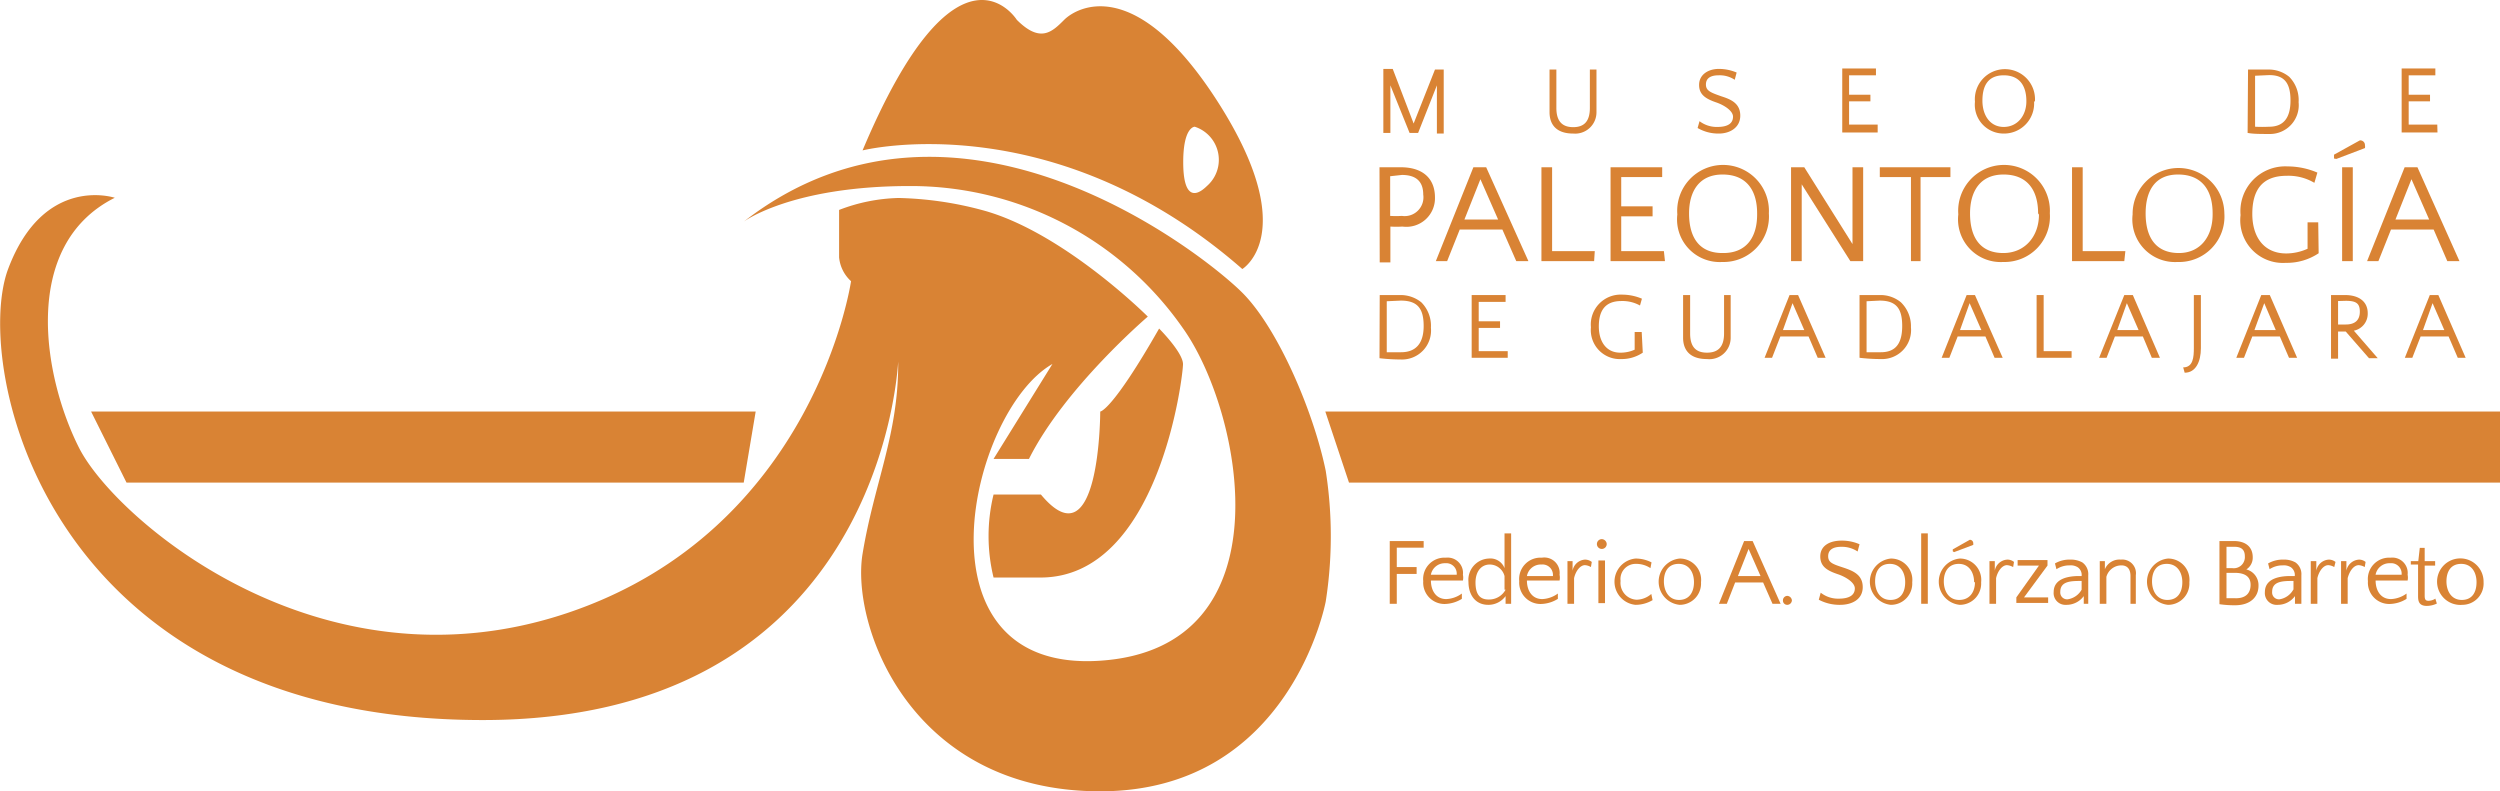 <svg id="Capa_1" data-name="Capa 1" xmlns="http://www.w3.org/2000/svg" viewBox="0 0 117.18 37.09">
  <g>
    <path d="M67.69,17.79l1-2.53h.41v3h-.32V16l-.88,2.23h-.4L66.6,16v2.23h-.33v-3h.44Z" transform="translate(-1.43 -12)" fill="#d98334"/>
    <path d="M74.38,17.06c0,.65.3.9.79.9s.78-.25.78-.9v-1.8h.31v2a1,1,0,0,1-1.09,1c-.82,0-1.11-.45-1.11-1v-2h.32Z" transform="translate(-1.43 -12)" fill="#d98334"/>
    <path d="M82.13,16.52c.44.14.87.33.87.9s-.5.84-1,.84A1.93,1.93,0,0,1,81,18l.09-.32a1.33,1.33,0,0,0,.84.27c.53,0,.73-.2.73-.48s-.42-.54-.76-.66c-.5-.17-.83-.36-.83-.83s.41-.75.93-.75a2.14,2.14,0,0,1,.83.17l-.09.34a1.27,1.27,0,0,0-.76-.21c-.36,0-.59.13-.59.43S81.62,16.34,82.13,16.52Z" transform="translate(-1.43 -12)" fill="#d98334"/>
    <path d="M89.44,18.21H87.78v-3h1.58v.32H88.1v.91h1v.31h-1v1.09h1.34Z" transform="translate(-1.43 -12)" fill="#d98334"/>
    <path d="M96.77,16.74a1.41,1.41,0,0,1-1.43,1.52A1.35,1.35,0,0,1,94,16.77a1.41,1.41,0,1,1,2.81,0Zm-.36,0c0-.72-.32-1.21-1.06-1.21s-1,.49-1,1.19.37,1.23,1,1.23S96.41,17.43,96.41,16.75Z" transform="translate(-1.43 -12)" fill="#d98334"/>
    <path d="M106.8,15.26h0l.93,0a1.51,1.51,0,0,1,1,.34,1.55,1.55,0,0,1,.44,1.19,1.35,1.35,0,0,1-1.39,1.49c-.41,0-.74,0-1-.05Zm.33.29v2.39a6.54,6.54,0,0,0,.66,0c.68,0,1-.42,1-1.23s-.28-1.19-1-1.19Z" transform="translate(-1.43 -12)" fill="#d98334"/>
    <path d="M115.68,18.21H114v-3h1.58v.32h-1.25v.91h1v.31h-1v1.09h1.34Z" transform="translate(-1.43 -12)" fill="#d98334"/>
  </g>
  <g>
    <path d="M67.83,38.9H66.9v1.4h-.33V37.36h1.59v.31H66.9v.91h.93Z" transform="translate(-1.43 -12)" fill="#d98334"/>
    <path d="M70,38.94a.67.67,0,0,1,0,.27h-1.5v0c0,.46.23.87.72.87a1.33,1.33,0,0,0,.73-.26l0,.25a1.59,1.59,0,0,1-.81.24,1,1,0,0,1-1-1.07,1,1,0,0,1,1.06-1.1A.72.72,0,0,1,70,38.94Zm-1.51,0h1.22v-.08a.49.49,0,0,0-.54-.46A.66.66,0,0,0,68.49,39Z" transform="translate(-1.43 -12)" fill="#d98334"/>
    <path d="M70.26,39.28a1,1,0,0,1,.95-1.1.71.71,0,0,1,.74.45V37h.31v3.3H72l0-.36h0a1,1,0,0,1-.81.41C70.56,40.35,70.26,39.85,70.26,39.28Zm1.69.36V39a.72.72,0,0,0-.69-.54c-.41,0-.67.34-.67.84s.16.8.61.8A.88.88,0,0,0,72,39.64Z" transform="translate(-1.43 -12)" fill="#d98334"/>
    <path d="M74.53,38.94a.67.67,0,0,1,0,.27H73v0c0,.46.23.87.72.87a1.33,1.33,0,0,0,.73-.26l0,.25a1.56,1.56,0,0,1-.81.24,1,1,0,0,1-1-1.07,1,1,0,0,1,1.06-1.1A.72.72,0,0,1,74.53,38.94ZM73,39h1.22v-.08a.49.49,0,0,0-.54-.46A.66.66,0,0,0,73,39Z" transform="translate(-1.43 -12)" fill="#d98334"/>
    <path d="M76,38.58a.61.61,0,0,0-.28-.09c-.23,0-.44.29-.51.61v1.2h-.31v-2h.24l0,.45h0a.63.63,0,0,1,.58-.52.51.51,0,0,1,.32.11Z" transform="translate(-1.43 -12)" fill="#d98334"/>
    <path d="M76.51,37.27a.24.24,0,0,1,.23.23.23.23,0,0,1-.23.23.23.23,0,0,1-.23-.23A.23.23,0,0,1,76.51,37.27Zm.15,3h-.31v-2h.31Z" transform="translate(-1.43 -12)" fill="#d98334"/>
    <path d="M78.79,38.63a1.19,1.19,0,0,0-.68-.2.71.71,0,0,0-.72.8.79.79,0,0,0,.76.88,1.08,1.08,0,0,0,.68-.27l.06.29a1.58,1.58,0,0,1-.8.22,1.09,1.09,0,0,1,0-2.17,1.63,1.63,0,0,1,.75.18Z" transform="translate(-1.43 -12)" fill="#d98334"/>
    <path d="M81.16,39.29a1,1,0,0,1-1,1.06,1.09,1.09,0,0,1,0-2.17A1,1,0,0,1,81.16,39.29Zm-.33,0c0-.45-.22-.86-.72-.86s-.69.38-.69.82.22.87.71.87S80.83,39.74,80.83,39.29Z" transform="translate(-1.43 -12)" fill="#d98334"/>
    <path d="M84.89,40.3h-.38l-.44-1H82.76l-.39,1H82l1.18-2.94h.4Zm-2-1.3h1.06l-.56-1.27Z" transform="translate(-1.43 -12)" fill="#d98334"/>
    <path d="M85.2,39.93a.23.23,0,0,1,.22.21.22.22,0,0,1-.22.21.2.2,0,0,1-.2-.21A.21.21,0,0,1,85.2,39.93Z" transform="translate(-1.43 -12)" fill="#d98334"/>
    <path d="M87.85,38.61c.44.15.89.33.89.91s-.51.83-1.06.83a2.07,2.07,0,0,1-1-.24l.09-.33a1.31,1.31,0,0,0,.85.28c.54,0,.75-.2.75-.48s-.43-.54-.78-.66c-.51-.17-.84-.36-.84-.84s.41-.74,1-.74a2.05,2.05,0,0,1,.84.17l-.09.34a1.33,1.33,0,0,0-.77-.22c-.38,0-.61.14-.61.44S87.33,38.44,87.85,38.61Z" transform="translate(-1.43 -12)" fill="#d98334"/>
    <path d="M91.06,39.29a1,1,0,0,1-1,1.06,1.09,1.09,0,0,1,0-2.17A1,1,0,0,1,91.06,39.29Zm-.33,0c0-.45-.22-.86-.72-.86s-.69.38-.69.82.22.87.72.87S90.73,39.74,90.73,39.29Z" transform="translate(-1.43 -12)" fill="#d98334"/>
    <path d="M91.79,40.3h-.31V37h.31Z" transform="translate(-1.43 -12)" fill="#d98334"/>
    <path d="M94.29,39.29a1,1,0,0,1-1,1.06,1.09,1.09,0,0,1,0-2.17A1,1,0,0,1,94.29,39.29Zm-.33,0c0-.45-.23-.86-.72-.86s-.7.38-.7.82.22.87.72.87S94,39.74,94,39.29Zm-1-1.45,0-.09,0,0,.8-.45a.16.16,0,0,1,.16.16.31.31,0,0,1,0,.08l-.9.34Z" transform="translate(-1.43 -12)" fill="#d98334"/>
    <path d="M95.79,38.58a.69.69,0,0,0-.29-.09c-.23,0-.44.29-.51.61v1.2h-.31v-2h.25l0,.45h0a.63.63,0,0,1,.59-.52.48.48,0,0,1,.31.11Z" transform="translate(-1.43 -12)" fill="#d98334"/>
    <path d="M95.94,40,97,38.51H96v-.26h1.4v.26L96.3,40h1.13v.26H95.94Z" transform="translate(-1.43 -12)" fill="#d98334"/>
    <path d="M99.1,40.3l0-.36h0a1,1,0,0,1-.83.41.55.55,0,0,1-.58-.6c0-.68.79-.75,1.2-.75H99v0a.44.44,0,0,0-.18-.41.63.63,0,0,0-.39-.09,1.1,1.1,0,0,0-.61.18l-.07-.27a1.34,1.34,0,0,1,.71-.18,1.12,1.12,0,0,1,.57.13.67.67,0,0,1,.28.6V40.3ZM99,39.64v-.41h0c-.48,0-1,0-1,.51a.32.32,0,0,0,.35.35A.9.9,0,0,0,99,39.64Z" transform="translate(-1.43 -12)" fill="#d98334"/>
    <path d="M101.29,40.3V39c0-.36-.18-.5-.43-.5a.73.73,0,0,0-.7.54V40.3h-.31v-2h.24l0,.38h0a.74.74,0,0,1,.75-.45.64.64,0,0,1,.7.73V40.3Z" transform="translate(-1.43 -12)" fill="#d98334"/>
    <path d="M104.05,39.29a1,1,0,0,1-1,1.06,1.09,1.09,0,0,1,0-2.17A1,1,0,0,1,104.05,39.29Zm-.33,0c0-.45-.23-.86-.73-.86s-.69.38-.69.82.22.87.72.87S103.72,39.74,103.72,39.29Z" transform="translate(-1.43 -12)" fill="#d98334"/>
    <path d="M105.46,37.36l.68,0c.53,0,.88.26.88.76a.65.65,0,0,1-.3.57.76.76,0,0,1,.57.77c0,.5-.36.91-1.1.91a4.81,4.81,0,0,1-.73-.05Zm1.19.71c0-.26-.12-.44-.48-.44h-.38v1h.27A.52.52,0,0,0,106.65,38.07Zm.27,1.34c0-.34-.21-.56-.75-.56h-.38v1.19h.39C106.66,40.06,106.92,39.83,106.92,39.41Z" transform="translate(-1.43 -12)" fill="#d98334"/>
    <path d="M109,40.3l0-.36h0a1,1,0,0,1-.82.41.55.55,0,0,1-.59-.6c0-.68.79-.75,1.2-.75h.2v0a.44.44,0,0,0-.18-.41.63.63,0,0,0-.39-.09,1.1,1.1,0,0,0-.61.18l-.07-.27a1.36,1.36,0,0,1,.71-.18,1.09,1.09,0,0,1,.57.13.67.67,0,0,1,.28.6V40.3Zm-.07-.66v-.41h0c-.48,0-1,0-1,.51a.32.32,0,0,0,.35.35A.9.9,0,0,0,108.92,39.64Z" transform="translate(-1.43 -12)" fill="#d98334"/>
    <path d="M110.84,38.58a.61.61,0,0,0-.28-.09c-.23,0-.44.29-.51.61v1.2h-.31v-2H110l0,.45h0a.63.63,0,0,1,.59-.52.5.5,0,0,1,.31.11Z" transform="translate(-1.43 -12)" fill="#d98334"/>
    <path d="M112.27,38.58a.65.65,0,0,0-.28-.09c-.24,0-.44.29-.52.61v1.2h-.31v-2h.25l0,.45h0a.64.64,0,0,1,.59-.52.48.48,0,0,1,.31.11Z" transform="translate(-1.43 -12)" fill="#d98334"/>
    <path d="M114.28,38.94a.67.67,0,0,1,0,.27h-1.5v0c0,.46.23.87.72.87a1.33,1.33,0,0,0,.73-.26l0,.25a1.56,1.56,0,0,1-.81.24,1,1,0,0,1-1-1.07,1,1,0,0,1,1.06-1.1A.72.72,0,0,1,114.28,38.94Zm-1.51,0H114v-.08a.49.49,0,0,0-.54-.46A.66.66,0,0,0,112.77,39Z" transform="translate(-1.43 -12)" fill="#d98334"/>
    <path d="M114.77,38.46h-.34V38.3l.35,0,.07-.62h.23v.62h.49v.21h-.49v1.42c0,.19.06.23.18.23a.61.61,0,0,0,.32-.1l.07.23a1.12,1.12,0,0,1-.47.11c-.38,0-.41-.24-.41-.46Z" transform="translate(-1.43 -12)" fill="#d98334"/>
    <path d="M117.84,39.29a1,1,0,0,1-1,1.06,1.09,1.09,0,1,1,1-1.06Zm-.33,0c0-.45-.22-.86-.72-.86s-.69.38-.69.82.22.87.72.87S117.51,39.74,117.51,39.29Z" transform="translate(-1.43 -12)" fill="#d98334"/>
  </g>
  <g>
    <path d="M59.66,25.72C58,24.05,46.31,14.6,36.29,22.39c0,0,2.23-1.67,7.79-1.67a15.55,15.55,0,0,1,12.8,6.67c2.78,3.9,5,15-3.9,15.58s-6.12-11.68-2.22-13.91L48,33.51h1.66c1.67-3.34,5.57-6.67,5.57-6.67s-4-4-7.79-5a16.38,16.38,0,0,0-3.89-.56,8.25,8.25,0,0,0-2.79.56v2.22a1.73,1.73,0,0,0,.56,1.12S39.63,36.85,28,40.74,6.81,36.29,5.14,33,2.36,23.5,6.81,21.27c0,0-3.33-1.11-5,3.34S3.48,45.75,24.06,45.75c17.6,0,19.33-14.65,19.47-16.8v.11c0,3.34-1.12,5.56-1.67,8.9S44.08,49.09,53,49.09s10.57-8.9,10.57-8.9a19.84,19.84,0,0,0,0-6.12C63,31.29,61.33,27.39,59.66,25.72Z" transform="translate(-1.43 -12)" fill="#d98334"/>
    <path d="M53,31.29s0,7.23-2.78,3.89H48a8.2,8.2,0,0,0,0,3.89H50.2c5.56,0,6.68-9.45,6.68-10s-1.12-1.67-1.12-1.67C53.54,31.29,53,31.29,53,31.29Z" transform="translate(-1.43 -12)" fill="#d98334"/>
    <path d="M59.66,24.61s2.78-1.67-1.12-7.79-6.67-4.45-7.23-3.89-1.11,1.11-2.22,0c0,0-2.78-4.45-7.23,6.12C41.86,19.05,50.76,16.82,59.66,24.61Zm-2.23-6.67A1.63,1.63,0,0,1,58,20.72c-.56.55-1.11.55-1.11-1.12S57.43,17.94,57.43,17.94Z" transform="translate(-1.43 -12)" fill="#d98334"/>
    <polygon points="62.12 19.29 63.23 22.62 117.19 22.62 117.19 19.29 62.12 19.29" fill="#d98334"/>
    <polygon points="34.86 22.62 35.42 19.29 4.27 19.29 5.93 22.62 34.86 22.62" fill="#d98334"/>
  </g>
  <g>
    <path d="M66.09,19.84h0c.28,0,.65,0,1,0,1,0,1.6.5,1.6,1.42a1.34,1.34,0,0,1-1.52,1.36,5,5,0,0,1-.57,0v1.68h-.5Zm.5.42v1.86a4.7,4.7,0,0,0,.55,0,.88.88,0,0,0,1-1c0-.54-.26-.92-1-.92Z" transform="translate(-1.43 -12)" fill="#d98334"/>
    <path d="M73.07,24.24H72.5l-.65-1.48h-2l-.59,1.48h-.53l1.76-4.4h.6Zm-3-1.95h1.58l-.83-1.89Z" transform="translate(-1.43 -12)" fill="#d98334"/>
    <path d="M76.15,24.24H73.68v-4.4h.5v3.93h2Z" transform="translate(-1.43 -12)" fill="#d98334"/>
    <path d="M79.47,24.24H76.92v-4.4h2.42v.46H77.42v1.37h1.47v.47H77.42v1.63h2Z" transform="translate(-1.43 -12)" fill="#d98334"/>
    <path d="M84.34,22a2.13,2.13,0,0,1-2.19,2.28,2,2,0,0,1-2.1-2.23A2.15,2.15,0,1,1,84.34,22Zm-.55,0c0-1.08-.5-1.82-1.62-1.82S80.6,21,80.6,22c0,1.22.55,1.86,1.56,1.86C83.32,23.88,83.79,23.08,83.79,22.06Z" transform="translate(-1.43 -12)" fill="#d98334"/>
    <path d="M85.88,20.64v3.6h-.5v-4.4H86l2.26,3.6v-3.6h.5v4.4h-.6Z" transform="translate(-1.43 -12)" fill="#d98334"/>
    <path d="M92.85,20.3h-1.4v3.94H91V20.3H89.54v-.46h3.31Z" transform="translate(-1.43 -12)" fill="#d98334"/>
    <path d="M97.51,22a2.13,2.13,0,0,1-2.19,2.28,2,2,0,0,1-2.1-2.23A2.15,2.15,0,1,1,97.51,22Zm-.55,0c0-1.08-.5-1.82-1.62-1.82S93.77,21,93.77,22c0,1.22.55,1.86,1.56,1.86S97,23.08,97,22.06Z" transform="translate(-1.43 -12)" fill="#d98334"/>
    <path d="M101,24.24H98.55v-4.4h.5v3.93h2Z" transform="translate(-1.43 -12)" fill="#d98334"/>
    <path d="M105.69,22a2.13,2.13,0,0,1-2.2,2.28,2,2,0,0,1-2.1-2.23,2.15,2.15,0,1,1,4.3-.05Zm-.55,0c0-1.08-.5-1.82-1.62-1.82S102,21,102,22c0,1.22.55,1.86,1.56,1.86S105.14,23.08,105.14,22.06Z" transform="translate(-1.43 -12)" fill="#d98334"/>
    <path d="M110.11,23.87a2.68,2.68,0,0,1-1.54.45,2,2,0,0,1-2.12-2.24,2.1,2.1,0,0,1,2.2-2.28,3.56,3.56,0,0,1,1.4.29l-.14.48a2.38,2.38,0,0,0-1.3-.33c-1.19,0-1.61.72-1.61,1.79s.54,1.85,1.59,1.85a2.44,2.44,0,0,0,1-.22V22.42h.5Z" transform="translate(-1.43 -12)" fill="#d98334"/>
    <path d="M110.83,19.43l0-.13v-.05l1.21-.67a.22.22,0,0,1,.24.23.35.35,0,0,1,0,.13l-1.34.51Zm.88,4.81h-.5v-4.4h.5Z" transform="translate(-1.43 -12)" fill="#d98334"/>
    <path d="M116.71,24.24h-.57l-.64-1.48h-2l-.59,1.48h-.53l1.76-4.4h.6Zm-3-1.95h1.58l-.83-1.89Z" transform="translate(-1.43 -12)" fill="#d98334"/>
  </g>
  <g>
    <path d="M66.1,25.83h0l.95,0a1.54,1.54,0,0,1,1,.34,1.56,1.56,0,0,1,.45,1.19,1.36,1.36,0,0,1-1.41,1.49,8.88,8.88,0,0,1-1-.06Zm.33.29v2.39l.67,0c.7,0,1.06-.42,1.06-1.23s-.28-1.19-1.07-1.19Z" transform="translate(-1.43 -12)" fill="#d98334"/>
    <path d="M72.1,28.77H70.41V25.83H72v.32H70.74v.91h1v.31h-1v1.09H72.1Z" transform="translate(-1.43 -12)" fill="#d98334"/>
    <path d="M78.43,28.53a1.76,1.76,0,0,1-1,.3A1.36,1.36,0,0,1,76,27.34a1.4,1.4,0,0,1,1.46-1.53,2.4,2.4,0,0,1,.93.19l-.09.32a1.69,1.69,0,0,0-.87-.21c-.79,0-1.06.48-1.06,1.19s.35,1.23,1,1.23a1.59,1.59,0,0,0,.68-.14v-.83h.33Z" transform="translate(-1.43 -12)" fill="#d98334"/>
    <path d="M80.65,27.63c0,.65.29.9.79.9s.8-.25.8-.9v-1.8h.31v2a1,1,0,0,1-1.11,1c-.83,0-1.12-.45-1.12-1v-2h.33Z" transform="translate(-1.43 -12)" fill="#d98334"/>
    <path d="M87,28.77h-.37l-.43-1H84.88l-.39,1h-.35l1.17-2.94h.4Zm-2-1.3h1l-.55-1.26Z" transform="translate(-1.43 -12)" fill="#d98334"/>
    <path d="M88.59,25.83h0l.94,0a1.5,1.5,0,0,1,1,.34A1.56,1.56,0,0,1,91,27.34a1.36,1.36,0,0,1-1.41,1.49,8.54,8.54,0,0,1-1-.06Zm.33.29v2.39l.67,0c.7,0,1-.42,1-1.23s-.27-1.19-1.06-1.19Z" transform="translate(-1.43 -12)" fill="#d98334"/>
    <path d="M95.3,28.77h-.38l-.43-1h-1.3l-.39,1h-.36l1.17-2.94H94Zm-2-1.3h1l-.55-1.26Z" transform="translate(-1.43 -12)" fill="#d98334"/>
    <path d="M98.53,28.77H96.89V25.83h.33v2.63h1.31Z" transform="translate(-1.43 -12)" fill="#d98334"/>
    <path d="M102.67,28.77h-.38l-.42-1h-1.31l-.39,1h-.35L101,25.83h.4Zm-2-1.3h1l-.55-1.26Z" transform="translate(-1.43 -12)" fill="#d98334"/>
    <path d="M104.59,28.32c0,.63-.24,1.15-.76,1.15l-.07-.25c.47,0,.5-.49.5-.9V25.83h.33Z" transform="translate(-1.43 -12)" fill="#d98334"/>
    <path d="M109.1,28.77h-.38l-.43-1H107l-.39,1h-.36l1.17-2.94h.4Zm-2-1.3h1l-.54-1.26Z" transform="translate(-1.43 -12)" fill="#d98334"/>
    <path d="M110.69,25.83l.66,0c.64,0,1.06.3,1.06.85a.81.81,0,0,1-.65.82l1.12,1.29h-.41l-1.09-1.25-.36,0v1.27h-.33Zm.33.28v1.1h.36c.44,0,.66-.21.66-.6s-.17-.51-.66-.51Z" transform="translate(-1.43 -12)" fill="#d98334"/>
    <path d="M117,28.77h-.37l-.43-1h-1.31l-.39,1h-.35l1.17-2.94h.4Zm-2-1.3H116l-.55-1.26Z" transform="translate(-1.43 -12)" fill="#d98334"/>
  </g>
</svg>
